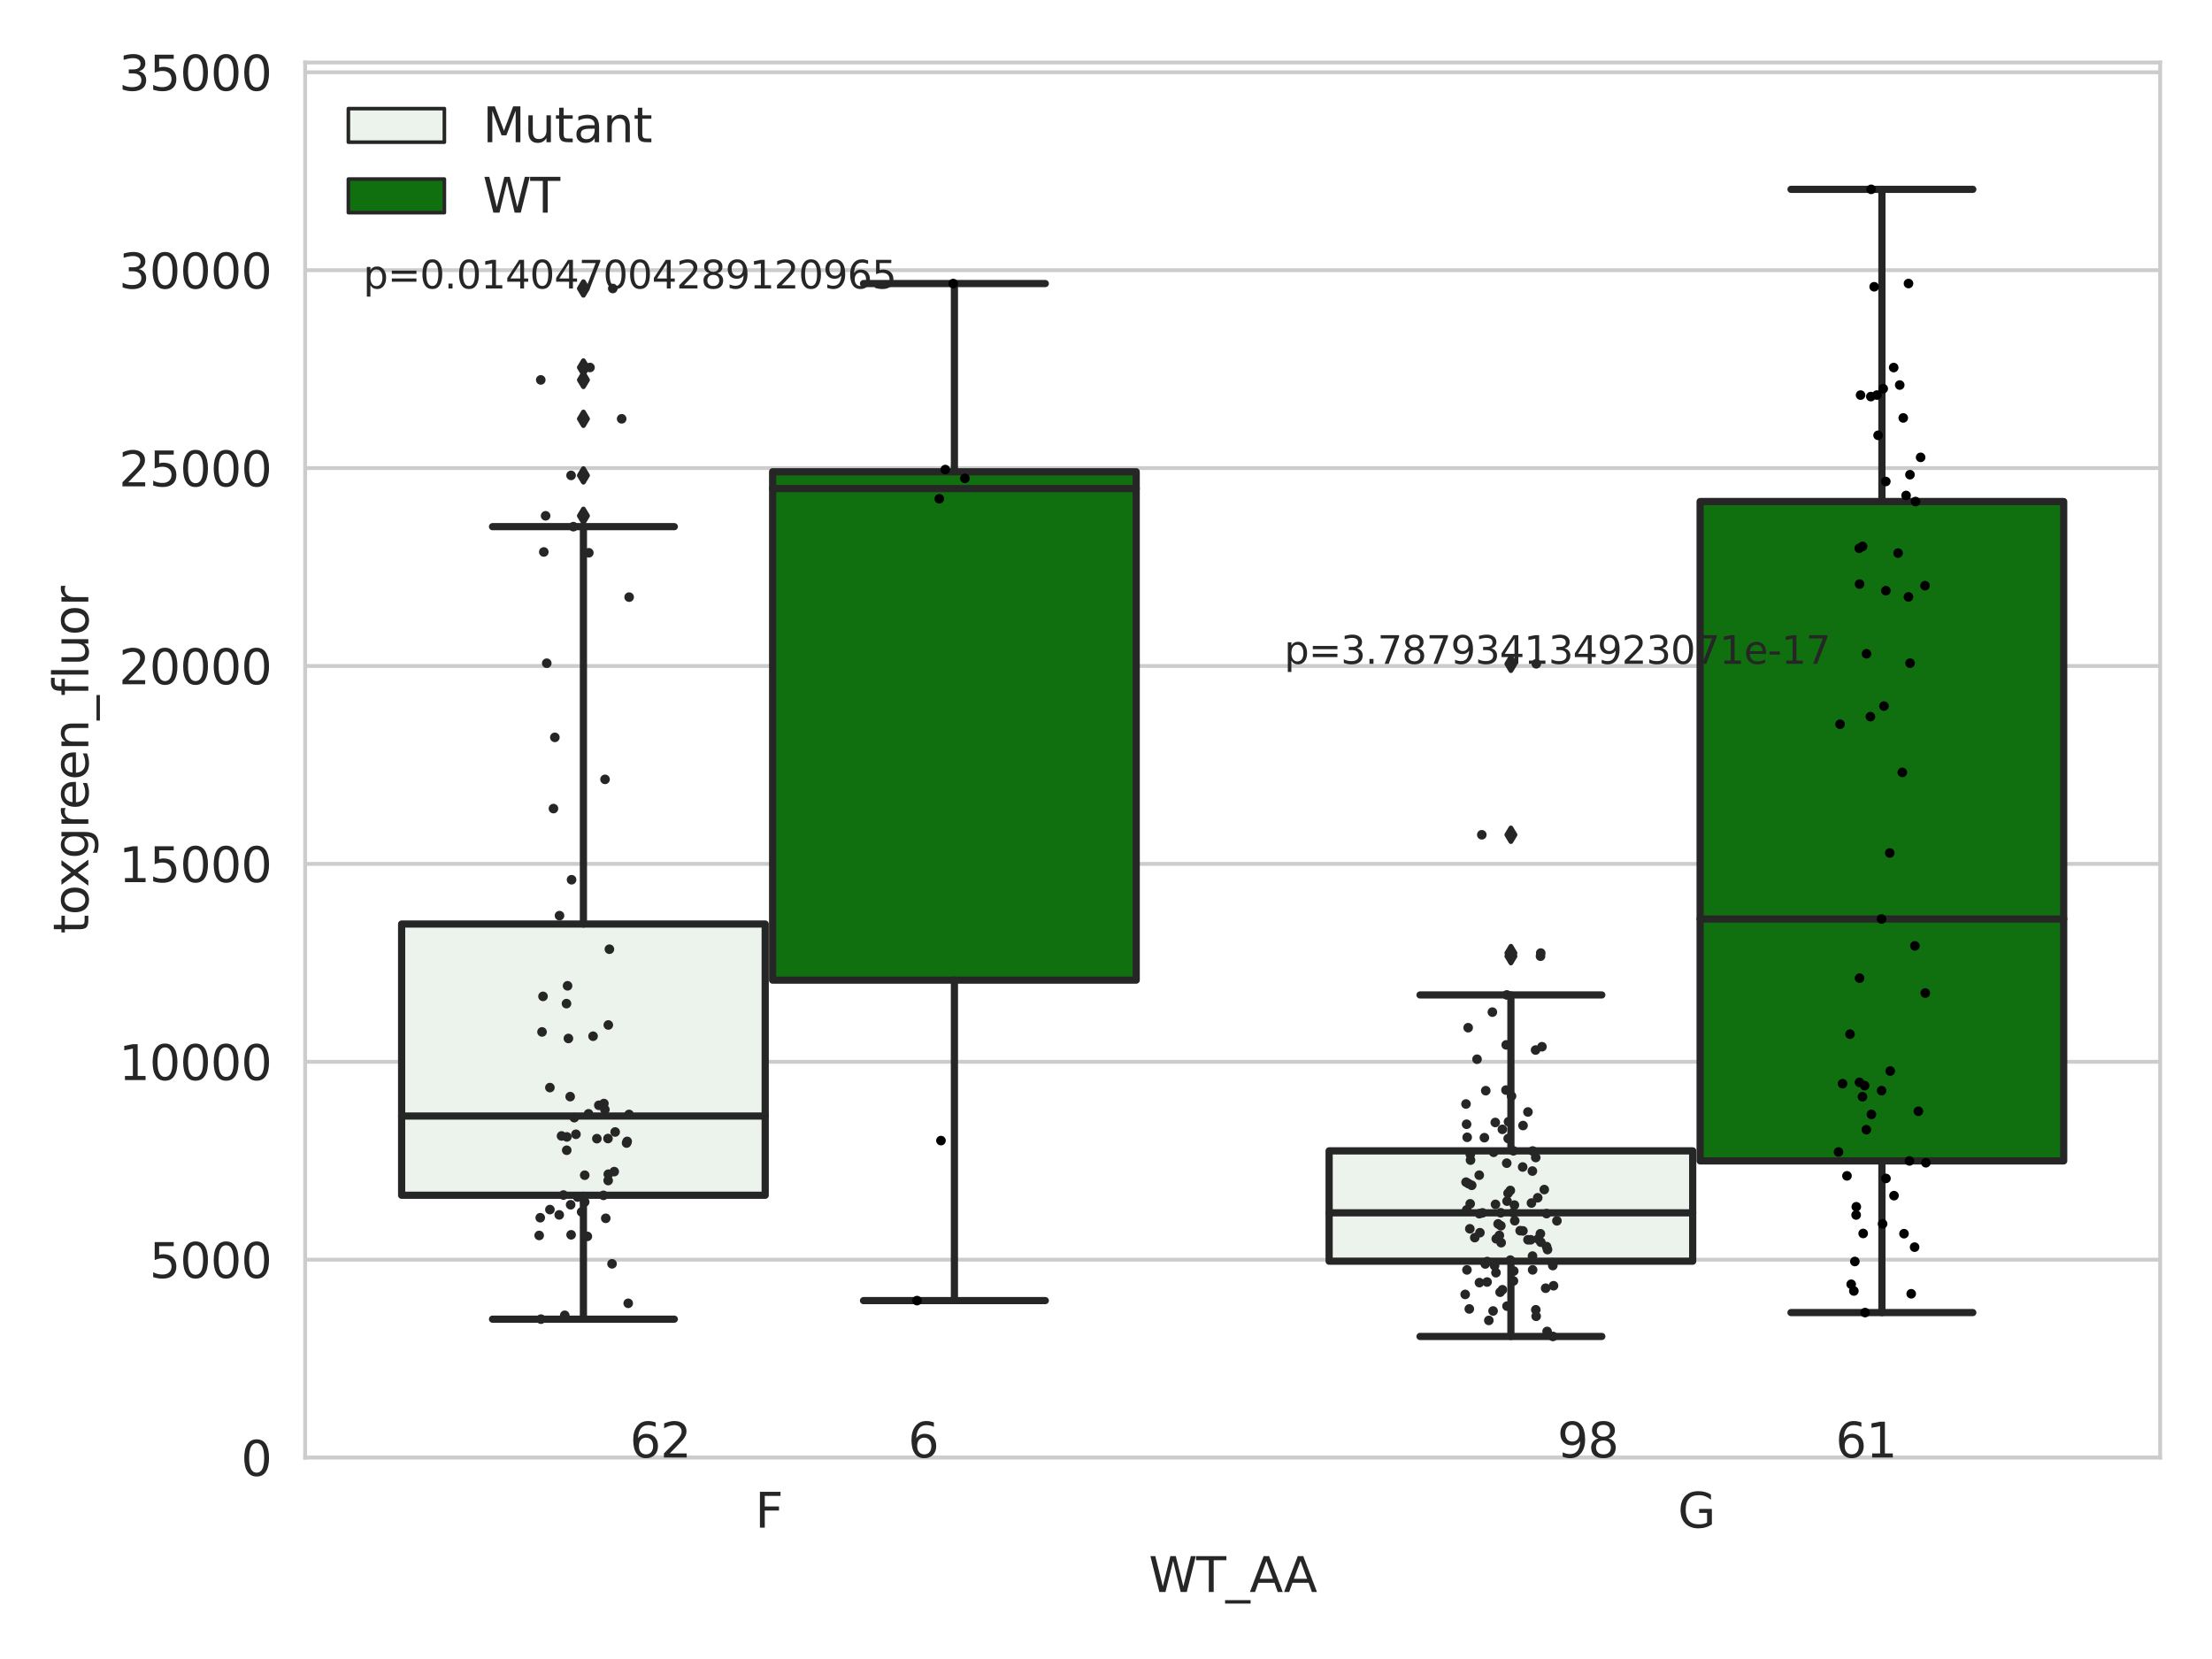 <?xml version="1.0" encoding="utf-8" standalone="no"?>
<!DOCTYPE svg PUBLIC "-//W3C//DTD SVG 1.1//EN"
  "http://www.w3.org/Graphics/SVG/1.1/DTD/svg11.dtd">
<svg xmlns:xlink="http://www.w3.org/1999/xlink" width="460.8pt" height="345.6pt" viewBox="0 0 460.8 345.6" xmlns="http://www.w3.org/2000/svg" version="1.1">
 <defs>
  <style type="text/css">*{stroke-linejoin: round; stroke-linecap: butt}</style>
 </defs>
 <g id="figure_1">
  <g id="patch_1">
   <path d="M 0 345.6 
L 460.8 345.6 
L 460.8 0 
L 0 0 
z
" style="fill: #ffffff"/>
  </g>
  <g id="axes_1">
   <g id="patch_2">
    <path d="M 63.571 303.64 
L 450 303.64 
L 450 13.024 
L 63.571 13.024 
z
" style="fill: #ffffff"/>
   </g>
   <g id="matplotlib.axis_1">
    <g id="xtick_1">
     <g id="text_1">
      <!-- F -->
      <g style="fill: #262626" transform="translate(157.303 318.238) scale(0.1 -0.1)">
       <defs>
        <path id="DejaVuSans-46" d="M 628 4666 
L 3309 4666 
L 3309 4134 
L 1259 4134 
L 1259 2759 
L 3109 2759 
L 3109 2228 
L 1259 2228 
L 1259 0 
L 628 0 
L 628 4666 
z
" transform="scale(0.016)"/>
       </defs>
       <use xlink:href="#DejaVuSans-46"/>
      </g>
     </g>
    </g>
    <g id="xtick_2">
     <g id="text_2">
      <!-- G -->
      <g style="fill: #262626" transform="translate(349.519 318.238) scale(0.1 -0.1)">
       <defs>
        <path id="DejaVuSans-47" d="M 3809 666 
L 3809 1919 
L 2778 1919 
L 2778 2438 
L 4434 2438 
L 4434 434 
Q 4069 175 3628 42 
Q 3188 -91 2688 -91 
Q 1594 -91 976 548 
Q 359 1188 359 2328 
Q 359 3472 976 4111 
Q 1594 4750 2688 4750 
Q 3144 4750 3555 4637 
Q 3966 4525 4313 4306 
L 4313 3634 
Q 3963 3931 3569 4081 
Q 3175 4231 2741 4231 
Q 1884 4231 1454 3753 
Q 1025 3275 1025 2328 
Q 1025 1384 1454 906 
Q 1884 428 2741 428 
Q 3075 428 3337 486 
Q 3600 544 3809 666 
z
" transform="scale(0.016)"/>
       </defs>
       <use xlink:href="#DejaVuSans-47"/>
      </g>
     </g>
    </g>
    <g id="text_3">
     <!-- WT_AA -->
     <g style="fill: #262626" transform="translate(239.31 331.638) scale(0.1 -0.1)">
      <defs>
       <path id="DejaVuSans-57" d="M 213 4666 
L 850 4666 
L 1831 722 
L 2809 4666 
L 3519 4666 
L 4500 722 
L 5478 4666 
L 6119 4666 
L 4947 0 
L 4153 0 
L 3169 4050 
L 2175 0 
L 1381 0 
L 213 4666 
z
" transform="scale(0.016)"/>
       <path id="DejaVuSans-54" d="M -19 4666 
L 3928 4666 
L 3928 4134 
L 2272 4134 
L 2272 0 
L 1638 0 
L 1638 4134 
L -19 4134 
L -19 4666 
z
" transform="scale(0.016)"/>
       <path id="DejaVuSans-5f" d="M 3263 -1063 
L 3263 -1509 
L -63 -1509 
L -63 -1063 
L 3263 -1063 
z
" transform="scale(0.016)"/>
       <path id="DejaVuSans-41" d="M 2188 4044 
L 1331 1722 
L 3047 1722 
L 2188 4044 
z
M 1831 4666 
L 2547 4666 
L 4325 0 
L 3669 0 
L 3244 1197 
L 1141 1197 
L 716 0 
L 50 0 
L 1831 4666 
z
" transform="scale(0.016)"/>
      </defs>
      <use xlink:href="#DejaVuSans-57"/>
      <use xlink:href="#DejaVuSans-54" x="98.877"/>
      <use xlink:href="#DejaVuSans-5f" x="159.961"/>
      <use xlink:href="#DejaVuSans-41" x="209.961"/>
      <use xlink:href="#DejaVuSans-41" x="281.119"/>
     </g>
    </g>
   </g>
   <g id="matplotlib.axis_2">
    <g id="ytick_1">
     <g id="line2d_1">
      <path d="M 63.571 303.64 
L 450 303.64 
" clip-path="url(#p7aee130e54)" style="fill: none; stroke: #cccccc; stroke-width: 0.8; stroke-linecap: round"/>
     </g>
     <g id="text_4">
      <!-- 0 -->
      <g style="fill: #262626" transform="translate(50.209 307.439) scale(0.1 -0.1)">
       <defs>
        <path id="DejaVuSans-30" d="M 2034 4250 
Q 1547 4250 1301 3770 
Q 1056 3291 1056 2328 
Q 1056 1369 1301 889 
Q 1547 409 2034 409 
Q 2525 409 2770 889 
Q 3016 1369 3016 2328 
Q 3016 3291 2770 3770 
Q 2525 4250 2034 4250 
z
M 2034 4750 
Q 2819 4750 3233 4129 
Q 3647 3509 3647 2328 
Q 3647 1150 3233 529 
Q 2819 -91 2034 -91 
Q 1250 -91 836 529 
Q 422 1150 422 2328 
Q 422 3509 836 4129 
Q 1250 4750 2034 4750 
z
" transform="scale(0.016)"/>
       </defs>
       <use xlink:href="#DejaVuSans-30"/>
      </g>
     </g>
    </g>
    <g id="ytick_2">
     <g id="line2d_2">
      <path d="M 63.571 262.415 
L 450 262.415 
" clip-path="url(#p7aee130e54)" style="fill: none; stroke: #cccccc; stroke-width: 0.8; stroke-linecap: round"/>
     </g>
     <g id="text_5">
      <!-- 5000 -->
      <g style="fill: #262626" transform="translate(31.121 266.214) scale(0.1 -0.1)">
       <defs>
        <path id="DejaVuSans-35" d="M 691 4666 
L 3169 4666 
L 3169 4134 
L 1269 4134 
L 1269 2991 
Q 1406 3038 1543 3061 
Q 1681 3084 1819 3084 
Q 2600 3084 3056 2656 
Q 3513 2228 3513 1497 
Q 3513 744 3044 326 
Q 2575 -91 1722 -91 
Q 1428 -91 1123 -41 
Q 819 9 494 109 
L 494 744 
Q 775 591 1075 516 
Q 1375 441 1709 441 
Q 2250 441 2565 725 
Q 2881 1009 2881 1497 
Q 2881 1984 2565 2268 
Q 2250 2553 1709 2553 
Q 1456 2553 1204 2497 
Q 953 2441 691 2322 
L 691 4666 
z
" transform="scale(0.016)"/>
       </defs>
       <use xlink:href="#DejaVuSans-35"/>
       <use xlink:href="#DejaVuSans-30" x="63.623"/>
       <use xlink:href="#DejaVuSans-30" x="127.246"/>
       <use xlink:href="#DejaVuSans-30" x="190.869"/>
      </g>
     </g>
    </g>
    <g id="ytick_3">
     <g id="line2d_3">
      <path d="M 63.571 221.189 
L 450 221.189 
" clip-path="url(#p7aee130e54)" style="fill: none; stroke: #cccccc; stroke-width: 0.8; stroke-linecap: round"/>
     </g>
     <g id="text_6">
      <!-- 10000 -->
      <g style="fill: #262626" transform="translate(24.759 224.989) scale(0.1 -0.1)">
       <defs>
        <path id="DejaVuSans-31" d="M 794 531 
L 1825 531 
L 1825 4091 
L 703 3866 
L 703 4441 
L 1819 4666 
L 2450 4666 
L 2450 531 
L 3481 531 
L 3481 0 
L 794 0 
L 794 531 
z
" transform="scale(0.016)"/>
       </defs>
       <use xlink:href="#DejaVuSans-31"/>
       <use xlink:href="#DejaVuSans-30" x="63.623"/>
       <use xlink:href="#DejaVuSans-30" x="127.246"/>
       <use xlink:href="#DejaVuSans-30" x="190.869"/>
       <use xlink:href="#DejaVuSans-30" x="254.492"/>
      </g>
     </g>
    </g>
    <g id="ytick_4">
     <g id="line2d_4">
      <path d="M 63.571 179.964 
L 450 179.964 
" clip-path="url(#p7aee130e54)" style="fill: none; stroke: #cccccc; stroke-width: 0.8; stroke-linecap: round"/>
     </g>
     <g id="text_7">
      <!-- 15000 -->
      <g style="fill: #262626" transform="translate(24.759 183.763) scale(0.1 -0.1)">
       <use xlink:href="#DejaVuSans-31"/>
       <use xlink:href="#DejaVuSans-35" x="63.623"/>
       <use xlink:href="#DejaVuSans-30" x="127.246"/>
       <use xlink:href="#DejaVuSans-30" x="190.869"/>
       <use xlink:href="#DejaVuSans-30" x="254.492"/>
      </g>
     </g>
    </g>
    <g id="ytick_5">
     <g id="line2d_5">
      <path d="M 63.571 138.739 
L 450 138.739 
" clip-path="url(#p7aee130e54)" style="fill: none; stroke: #cccccc; stroke-width: 0.8; stroke-linecap: round"/>
     </g>
     <g id="text_8">
      <!-- 20000 -->
      <g style="fill: #262626" transform="translate(24.759 142.538) scale(0.1 -0.1)">
       <defs>
        <path id="DejaVuSans-32" d="M 1228 531 
L 3431 531 
L 3431 0 
L 469 0 
L 469 531 
Q 828 903 1448 1529 
Q 2069 2156 2228 2338 
Q 2531 2678 2651 2914 
Q 2772 3150 2772 3378 
Q 2772 3750 2511 3984 
Q 2250 4219 1831 4219 
Q 1534 4219 1204 4116 
Q 875 4013 500 3803 
L 500 4441 
Q 881 4594 1212 4672 
Q 1544 4750 1819 4750 
Q 2544 4750 2975 4387 
Q 3406 4025 3406 3419 
Q 3406 3131 3298 2873 
Q 3191 2616 2906 2266 
Q 2828 2175 2409 1742 
Q 1991 1309 1228 531 
z
" transform="scale(0.016)"/>
       </defs>
       <use xlink:href="#DejaVuSans-32"/>
       <use xlink:href="#DejaVuSans-30" x="63.623"/>
       <use xlink:href="#DejaVuSans-30" x="127.246"/>
       <use xlink:href="#DejaVuSans-30" x="190.869"/>
       <use xlink:href="#DejaVuSans-30" x="254.492"/>
      </g>
     </g>
    </g>
    <g id="ytick_6">
     <g id="line2d_6">
      <path d="M 63.571 97.513 
L 450 97.513 
" clip-path="url(#p7aee130e54)" style="fill: none; stroke: #cccccc; stroke-width: 0.8; stroke-linecap: round"/>
     </g>
     <g id="text_9">
      <!-- 25000 -->
      <g style="fill: #262626" transform="translate(24.759 101.313) scale(0.1 -0.1)">
       <use xlink:href="#DejaVuSans-32"/>
       <use xlink:href="#DejaVuSans-35" x="63.623"/>
       <use xlink:href="#DejaVuSans-30" x="127.246"/>
       <use xlink:href="#DejaVuSans-30" x="190.869"/>
       <use xlink:href="#DejaVuSans-30" x="254.492"/>
      </g>
     </g>
    </g>
    <g id="ytick_7">
     <g id="line2d_7">
      <path d="M 63.571 56.288 
L 450 56.288 
" clip-path="url(#p7aee130e54)" style="fill: none; stroke: #cccccc; stroke-width: 0.8; stroke-linecap: round"/>
     </g>
     <g id="text_10">
      <!-- 30000 -->
      <g style="fill: #262626" transform="translate(24.759 60.087) scale(0.1 -0.1)">
       <defs>
        <path id="DejaVuSans-33" d="M 2597 2516 
Q 3050 2419 3304 2112 
Q 3559 1806 3559 1356 
Q 3559 666 3084 287 
Q 2609 -91 1734 -91 
Q 1441 -91 1130 -33 
Q 819 25 488 141 
L 488 750 
Q 750 597 1062 519 
Q 1375 441 1716 441 
Q 2309 441 2620 675 
Q 2931 909 2931 1356 
Q 2931 1769 2642 2001 
Q 2353 2234 1838 2234 
L 1294 2234 
L 1294 2753 
L 1863 2753 
Q 2328 2753 2575 2939 
Q 2822 3125 2822 3475 
Q 2822 3834 2567 4026 
Q 2313 4219 1838 4219 
Q 1578 4219 1281 4162 
Q 984 4106 628 3988 
L 628 4550 
Q 988 4650 1302 4700 
Q 1616 4750 1894 4750 
Q 2613 4750 3031 4423 
Q 3450 4097 3450 3541 
Q 3450 3153 3228 2886 
Q 3006 2619 2597 2516 
z
" transform="scale(0.016)"/>
       </defs>
       <use xlink:href="#DejaVuSans-33"/>
       <use xlink:href="#DejaVuSans-30" x="63.623"/>
       <use xlink:href="#DejaVuSans-30" x="127.246"/>
       <use xlink:href="#DejaVuSans-30" x="190.869"/>
       <use xlink:href="#DejaVuSans-30" x="254.492"/>
      </g>
     </g>
    </g>
    <g id="ytick_8">
     <g id="line2d_8">
      <path d="M 63.571 15.063 
L 450 15.063 
" clip-path="url(#p7aee130e54)" style="fill: none; stroke: #cccccc; stroke-width: 0.8; stroke-linecap: round"/>
     </g>
     <g id="text_11">
      <!-- 35000 -->
      <g style="fill: #262626" transform="translate(24.759 18.862) scale(0.1 -0.1)">
       <use xlink:href="#DejaVuSans-33"/>
       <use xlink:href="#DejaVuSans-35" x="63.623"/>
       <use xlink:href="#DejaVuSans-30" x="127.246"/>
       <use xlink:href="#DejaVuSans-30" x="190.869"/>
       <use xlink:href="#DejaVuSans-30" x="254.492"/>
      </g>
     </g>
    </g>
    <g id="text_12">
     <!-- toxgreen_fluor -->
     <g style="fill: #262626" transform="translate(18.401 194.527) rotate(-90) scale(0.1 -0.1)">
      <defs>
       <path id="DejaVuSans-74" d="M 1172 4494 
L 1172 3500 
L 2356 3500 
L 2356 3053 
L 1172 3053 
L 1172 1153 
Q 1172 725 1289 603 
Q 1406 481 1766 481 
L 2356 481 
L 2356 0 
L 1766 0 
Q 1100 0 847 248 
Q 594 497 594 1153 
L 594 3053 
L 172 3053 
L 172 3500 
L 594 3500 
L 594 4494 
L 1172 4494 
z
" transform="scale(0.016)"/>
       <path id="DejaVuSans-6f" d="M 1959 3097 
Q 1497 3097 1228 2736 
Q 959 2375 959 1747 
Q 959 1119 1226 758 
Q 1494 397 1959 397 
Q 2419 397 2687 759 
Q 2956 1122 2956 1747 
Q 2956 2369 2687 2733 
Q 2419 3097 1959 3097 
z
M 1959 3584 
Q 2709 3584 3137 3096 
Q 3566 2609 3566 1747 
Q 3566 888 3137 398 
Q 2709 -91 1959 -91 
Q 1206 -91 779 398 
Q 353 888 353 1747 
Q 353 2609 779 3096 
Q 1206 3584 1959 3584 
z
" transform="scale(0.016)"/>
       <path id="DejaVuSans-78" d="M 3513 3500 
L 2247 1797 
L 3578 0 
L 2900 0 
L 1881 1375 
L 863 0 
L 184 0 
L 1544 1831 
L 300 3500 
L 978 3500 
L 1906 2253 
L 2834 3500 
L 3513 3500 
z
" transform="scale(0.016)"/>
       <path id="DejaVuSans-67" d="M 2906 1791 
Q 2906 2416 2648 2759 
Q 2391 3103 1925 3103 
Q 1463 3103 1205 2759 
Q 947 2416 947 1791 
Q 947 1169 1205 825 
Q 1463 481 1925 481 
Q 2391 481 2648 825 
Q 2906 1169 2906 1791 
z
M 3481 434 
Q 3481 -459 3084 -895 
Q 2688 -1331 1869 -1331 
Q 1566 -1331 1297 -1286 
Q 1028 -1241 775 -1147 
L 775 -588 
Q 1028 -725 1275 -790 
Q 1522 -856 1778 -856 
Q 2344 -856 2625 -561 
Q 2906 -266 2906 331 
L 2906 616 
Q 2728 306 2450 153 
Q 2172 0 1784 0 
Q 1141 0 747 490 
Q 353 981 353 1791 
Q 353 2603 747 3093 
Q 1141 3584 1784 3584 
Q 2172 3584 2450 3431 
Q 2728 3278 2906 2969 
L 2906 3500 
L 3481 3500 
L 3481 434 
z
" transform="scale(0.016)"/>
       <path id="DejaVuSans-72" d="M 2631 2963 
Q 2534 3019 2420 3045 
Q 2306 3072 2169 3072 
Q 1681 3072 1420 2755 
Q 1159 2438 1159 1844 
L 1159 0 
L 581 0 
L 581 3500 
L 1159 3500 
L 1159 2956 
Q 1341 3275 1631 3429 
Q 1922 3584 2338 3584 
Q 2397 3584 2469 3576 
Q 2541 3569 2628 3553 
L 2631 2963 
z
" transform="scale(0.016)"/>
       <path id="DejaVuSans-65" d="M 3597 1894 
L 3597 1613 
L 953 1613 
Q 991 1019 1311 708 
Q 1631 397 2203 397 
Q 2534 397 2845 478 
Q 3156 559 3463 722 
L 3463 178 
Q 3153 47 2828 -22 
Q 2503 -91 2169 -91 
Q 1331 -91 842 396 
Q 353 884 353 1716 
Q 353 2575 817 3079 
Q 1281 3584 2069 3584 
Q 2775 3584 3186 3129 
Q 3597 2675 3597 1894 
z
M 3022 2063 
Q 3016 2534 2758 2815 
Q 2500 3097 2075 3097 
Q 1594 3097 1305 2825 
Q 1016 2553 972 2059 
L 3022 2063 
z
" transform="scale(0.016)"/>
       <path id="DejaVuSans-6e" d="M 3513 2113 
L 3513 0 
L 2938 0 
L 2938 2094 
Q 2938 2591 2744 2837 
Q 2550 3084 2163 3084 
Q 1697 3084 1428 2787 
Q 1159 2491 1159 1978 
L 1159 0 
L 581 0 
L 581 3500 
L 1159 3500 
L 1159 2956 
Q 1366 3272 1645 3428 
Q 1925 3584 2291 3584 
Q 2894 3584 3203 3211 
Q 3513 2838 3513 2113 
z
" transform="scale(0.016)"/>
       <path id="DejaVuSans-66" d="M 2375 4863 
L 2375 4384 
L 1825 4384 
Q 1516 4384 1395 4259 
Q 1275 4134 1275 3809 
L 1275 3500 
L 2222 3500 
L 2222 3053 
L 1275 3053 
L 1275 0 
L 697 0 
L 697 3053 
L 147 3053 
L 147 3500 
L 697 3500 
L 697 3744 
Q 697 4328 969 4595 
Q 1241 4863 1831 4863 
L 2375 4863 
z
" transform="scale(0.016)"/>
       <path id="DejaVuSans-6c" d="M 603 4863 
L 1178 4863 
L 1178 0 
L 603 0 
L 603 4863 
z
" transform="scale(0.016)"/>
       <path id="DejaVuSans-75" d="M 544 1381 
L 544 3500 
L 1119 3500 
L 1119 1403 
Q 1119 906 1312 657 
Q 1506 409 1894 409 
Q 2359 409 2629 706 
Q 2900 1003 2900 1516 
L 2900 3500 
L 3475 3500 
L 3475 0 
L 2900 0 
L 2900 538 
Q 2691 219 2414 64 
Q 2138 -91 1772 -91 
Q 1169 -91 856 284 
Q 544 659 544 1381 
z
M 1991 3584 
L 1991 3584 
z
" transform="scale(0.016)"/>
      </defs>
      <use xlink:href="#DejaVuSans-74"/>
      <use xlink:href="#DejaVuSans-6f" x="39.209"/>
      <use xlink:href="#DejaVuSans-78" x="97.266"/>
      <use xlink:href="#DejaVuSans-67" x="156.445"/>
      <use xlink:href="#DejaVuSans-72" x="219.922"/>
      <use xlink:href="#DejaVuSans-65" x="258.785"/>
      <use xlink:href="#DejaVuSans-65" x="320.309"/>
      <use xlink:href="#DejaVuSans-6e" x="381.832"/>
      <use xlink:href="#DejaVuSans-5f" x="445.211"/>
      <use xlink:href="#DejaVuSans-66" x="495.211"/>
      <use xlink:href="#DejaVuSans-6c" x="530.416"/>
      <use xlink:href="#DejaVuSans-75" x="558.199"/>
      <use xlink:href="#DejaVuSans-6f" x="621.578"/>
      <use xlink:href="#DejaVuSans-72" x="682.76"/>
     </g>
    </g>
   </g>
   <g id="patch_3">
    <path d="M 83.666 248.996 
L 159.406 248.996 
L 159.406 192.491 
L 83.666 192.491 
L 83.666 248.996 
z
" clip-path="url(#p7aee130e54)" style="fill: #ecf2ec; stroke: #262626; stroke-width: 1.5; stroke-linejoin: miter"/>
   </g>
   <g id="patch_4">
    <path d="M 160.951 204.18 
L 236.691 204.18 
L 236.691 98.277 
L 160.951 98.277 
L 160.951 204.18 
z
" clip-path="url(#p7aee130e54)" style="fill: #107010; stroke: #262626; stroke-width: 1.5; stroke-linejoin: miter"/>
   </g>
   <g id="patch_5">
    <path d="M 276.88 262.731 
L 352.62 262.731 
L 352.62 239.745 
L 276.88 239.745 
L 276.88 262.731 
z
" clip-path="url(#p7aee130e54)" style="fill: #ecf2ec; stroke: #262626; stroke-width: 1.5; stroke-linejoin: miter"/>
   </g>
   <g id="patch_6">
    <path d="M 354.166 241.838 
L 429.906 241.838 
L 429.906 104.479 
L 354.166 104.479 
L 354.166 241.838 
z
" clip-path="url(#p7aee130e54)" style="fill: #107010; stroke: #262626; stroke-width: 1.5; stroke-linejoin: miter"/>
   </g>
   <g id="patch_7">
    <path d="M 160.178 303.64 
L 160.178 303.64 
L 160.178 303.64 
L 160.178 303.64 
z
" clip-path="url(#p7aee130e54)" style="fill: #ecf2ec; stroke: #262626; stroke-width: 0.75; stroke-linejoin: miter"/>
   </g>
   <g id="patch_8">
    <path d="M 160.178 303.64 
L 160.178 303.64 
L 160.178 303.64 
L 160.178 303.64 
z
" clip-path="url(#p7aee130e54)" style="fill: #107010; stroke: #262626; stroke-width: 0.75; stroke-linejoin: miter"/>
   </g>
   <g id="PathCollection_1"/>
   <g id="PathCollection_2"/>
   <g id="line2d_9">
    <path d="M 121.536 248.996 
L 121.536 274.804 
" clip-path="url(#p7aee130e54)" style="fill: none; stroke: #262626; stroke-width: 1.5; stroke-linecap: round"/>
   </g>
   <g id="line2d_10">
    <path d="M 121.536 192.491 
L 121.536 109.712 
" clip-path="url(#p7aee130e54)" style="fill: none; stroke: #262626; stroke-width: 1.5; stroke-linecap: round"/>
   </g>
   <g id="line2d_11">
    <path d="M 102.601 274.804 
L 140.471 274.804 
" clip-path="url(#p7aee130e54)" style="fill: none; stroke: #262626; stroke-width: 1.5; stroke-linecap: round"/>
   </g>
   <g id="line2d_12">
    <path d="M 102.601 109.712 
L 140.471 109.712 
" clip-path="url(#p7aee130e54)" style="fill: none; stroke: #262626; stroke-width: 1.5; stroke-linecap: round"/>
   </g>
   <g id="line2d_13">
    <defs>
     <path id="ma9cfdb0e5d" d="M -0 1.414 
L 0.849 0 
L 0 -1.414 
L -0.849 -0 
z
" style="stroke: #262626; stroke-linejoin: miter"/>
    </defs>
    <g clip-path="url(#p7aee130e54)">
     <use xlink:href="#ma9cfdb0e5d" x="121.536" y="79.144" style="fill: #262626; stroke: #262626; stroke-linejoin: miter"/>
     <use xlink:href="#ma9cfdb0e5d" x="121.536" y="107.451" style="fill: #262626; stroke: #262626; stroke-linejoin: miter"/>
     <use xlink:href="#ma9cfdb0e5d" x="121.536" y="87.246" style="fill: #262626; stroke: #262626; stroke-linejoin: miter"/>
     <use xlink:href="#ma9cfdb0e5d" x="121.536" y="60.098" style="fill: #262626; stroke: #262626; stroke-linejoin: miter"/>
     <use xlink:href="#ma9cfdb0e5d" x="121.536" y="99.035" style="fill: #262626; stroke: #262626; stroke-linejoin: miter"/>
     <use xlink:href="#ma9cfdb0e5d" x="121.536" y="76.553" style="fill: #262626; stroke: #262626; stroke-linejoin: miter"/>
    </g>
   </g>
   <g id="line2d_14">
    <path d="M 198.821 204.18 
L 198.821 270.941 
" clip-path="url(#p7aee130e54)" style="fill: none; stroke: #262626; stroke-width: 1.5; stroke-linecap: round"/>
   </g>
   <g id="line2d_15">
    <path d="M 198.821 98.277 
L 198.821 59.07 
" clip-path="url(#p7aee130e54)" style="fill: none; stroke: #262626; stroke-width: 1.5; stroke-linecap: round"/>
   </g>
   <g id="line2d_16">
    <path d="M 179.886 270.941 
L 217.756 270.941 
" clip-path="url(#p7aee130e54)" style="fill: none; stroke: #262626; stroke-width: 1.5; stroke-linecap: round"/>
   </g>
   <g id="line2d_17">
    <path d="M 179.886 59.07 
L 217.756 59.07 
" clip-path="url(#p7aee130e54)" style="fill: none; stroke: #262626; stroke-width: 1.5; stroke-linecap: round"/>
   </g>
   <g id="line2d_18"/>
   <g id="line2d_19">
    <path d="M 314.75 262.731 
L 314.75 278.405 
" clip-path="url(#p7aee130e54)" style="fill: none; stroke: #262626; stroke-width: 1.5; stroke-linecap: round"/>
   </g>
   <g id="line2d_20">
    <path d="M 314.75 239.745 
L 314.75 207.264 
" clip-path="url(#p7aee130e54)" style="fill: none; stroke: #262626; stroke-width: 1.5; stroke-linecap: round"/>
   </g>
   <g id="line2d_21">
    <path d="M 295.815 278.405 
L 333.685 278.405 
" clip-path="url(#p7aee130e54)" style="fill: none; stroke: #262626; stroke-width: 1.5; stroke-linecap: round"/>
   </g>
   <g id="line2d_22">
    <path d="M 295.815 207.264 
L 333.685 207.264 
" clip-path="url(#p7aee130e54)" style="fill: none; stroke: #262626; stroke-width: 1.5; stroke-linecap: round"/>
   </g>
   <g id="line2d_23">
    <g clip-path="url(#p7aee130e54)">
     <use xlink:href="#ma9cfdb0e5d" x="314.75" y="173.898" style="fill: #262626; stroke: #262626; stroke-linejoin: miter"/>
     <use xlink:href="#ma9cfdb0e5d" x="314.75" y="138.284" style="fill: #262626; stroke: #262626; stroke-linejoin: miter"/>
     <use xlink:href="#ma9cfdb0e5d" x="314.75" y="199.192" style="fill: #262626; stroke: #262626; stroke-linejoin: miter"/>
     <use xlink:href="#ma9cfdb0e5d" x="314.75" y="198.541" style="fill: #262626; stroke: #262626; stroke-linejoin: miter"/>
    </g>
   </g>
   <g id="line2d_24">
    <path d="M 392.036 241.838 
L 392.036 273.433 
" clip-path="url(#p7aee130e54)" style="fill: none; stroke: #262626; stroke-width: 1.5; stroke-linecap: round"/>
   </g>
   <g id="line2d_25">
    <path d="M 392.036 104.479 
L 392.036 39.444 
" clip-path="url(#p7aee130e54)" style="fill: none; stroke: #262626; stroke-width: 1.5; stroke-linecap: round"/>
   </g>
   <g id="line2d_26">
    <path d="M 373.101 273.433 
L 410.971 273.433 
" clip-path="url(#p7aee130e54)" style="fill: none; stroke: #262626; stroke-width: 1.5; stroke-linecap: round"/>
   </g>
   <g id="line2d_27">
    <path d="M 373.101 39.444 
L 410.971 39.444 
" clip-path="url(#p7aee130e54)" style="fill: none; stroke: #262626; stroke-width: 1.5; stroke-linecap: round"/>
   </g>
   <g id="line2d_28"/>
   <g id="line2d_29">
    <path d="M 83.666 232.493 
L 159.406 232.493 
" clip-path="url(#p7aee130e54)" style="fill: none; stroke: #262626; stroke-width: 1.5; stroke-linecap: round"/>
   </g>
   <g id="line2d_30">
    <path d="M 160.951 101.778 
L 236.691 101.778 
" clip-path="url(#p7aee130e54)" style="fill: none; stroke: #262626; stroke-width: 1.5; stroke-linecap: round"/>
   </g>
   <g id="line2d_31">
    <path d="M 276.88 252.654 
L 352.62 252.654 
" clip-path="url(#p7aee130e54)" style="fill: none; stroke: #262626; stroke-width: 1.5; stroke-linecap: round"/>
   </g>
   <g id="line2d_32">
    <path d="M 354.166 191.446 
L 429.906 191.446 
" clip-path="url(#p7aee130e54)" style="fill: none; stroke: #262626; stroke-width: 1.5; stroke-linecap: round"/>
   </g>
   <g id="patch_9">
    <path d="M 63.571 303.64 
L 63.571 13.024 
" style="fill: none; stroke: #cccccc; stroke-width: 0.8; stroke-linejoin: miter; stroke-linecap: square"/>
   </g>
   <g id="patch_10">
    <path d="M 450 303.64 
L 450 13.024 
" style="fill: none; stroke: #cccccc; stroke-width: 0.8; stroke-linejoin: miter; stroke-linecap: square"/>
   </g>
   <g id="patch_11">
    <path d="M 63.571 303.64 
L 450 303.64 
" style="fill: none; stroke: #cccccc; stroke-width: 0.8; stroke-linejoin: miter; stroke-linecap: square"/>
   </g>
   <g id="patch_12">
    <path d="M 63.571 13.024 
L 450 13.024 
" style="fill: none; stroke: #cccccc; stroke-width: 0.8; stroke-linejoin: miter; stroke-linecap: square"/>
   </g>
   <g id="PathCollection_3">
    <defs>
     <path id="C0_0_b6d46c5e24" d="M 0 1 
C 0.265 1 0.52 0.895 0.707 0.707 
C 0.895 0.52 1 0.265 1 -0 
C 1 -0.265 0.895 -0.52 0.707 -0.707 
C 0.52 -0.895 0.265 -1 0 -1 
C -0.265 -1 -0.52 -0.895 -0.707 -0.707 
C -0.895 -0.52 -1 -0.265 -1 0 
C -1 0.265 -0.895 0.52 -0.707 0.707 
C -0.52 0.895 -0.265 1 0 1 
z
"/>
    </defs>
    <g clip-path="url(#p7aee130e54)">
     <use xlink:href="#C0_0_b6d46c5e24" x="118.778" y="228.448" style="fill: #262626"/>
    </g>
    <g clip-path="url(#p7aee130e54)">
     <use xlink:href="#C0_0_b6d46c5e24" x="117.649" y="273.999" style="fill: #262626"/>
    </g>
    <g clip-path="url(#p7aee130e54)">
     <use xlink:href="#C0_0_b6d46c5e24" x="118.874" y="250.972" style="fill: #262626"/>
    </g>
    <g clip-path="url(#p7aee130e54)">
     <use xlink:href="#C0_0_b6d46c5e24" x="126.692" y="245.928" style="fill: #262626"/>
    </g>
    <g clip-path="url(#p7aee130e54)">
     <use xlink:href="#C0_0_b6d46c5e24" x="121.167" y="252.468" style="fill: #262626"/>
    </g>
    <g clip-path="url(#p7aee130e54)">
     <use xlink:href="#C0_0_b6d46c5e24" x="121.807" y="244.816" style="fill: #262626"/>
    </g>
    <g clip-path="url(#p7aee130e54)">
     <use xlink:href="#C0_0_b6d46c5e24" x="123.548" y="215.863" style="fill: #262626"/>
    </g>
    <g clip-path="url(#p7aee130e54)">
     <use xlink:href="#C0_0_b6d46c5e24" x="126.721" y="244.608" style="fill: #262626"/>
    </g>
    <g clip-path="url(#p7aee130e54)">
     <use xlink:href="#C0_0_b6d46c5e24" x="126.949" y="197.738" style="fill: #262626"/>
    </g>
    <g clip-path="url(#p7aee130e54)">
     <use xlink:href="#C0_0_b6d46c5e24" x="112.649" y="79.144" style="fill: #262626"/>
    </g>
    <g clip-path="url(#p7aee130e54)">
     <use xlink:href="#C0_0_b6d46c5e24" x="113.285" y="114.984" style="fill: #262626"/>
    </g>
    <g clip-path="url(#p7aee130e54)">
     <use xlink:href="#C0_0_b6d46c5e24" x="126.654" y="237.177" style="fill: #262626"/>
    </g>
    <g clip-path="url(#p7aee130e54)">
     <use xlink:href="#C0_0_b6d46c5e24" x="114.553" y="226.564" style="fill: #262626"/>
    </g>
    <g clip-path="url(#p7aee130e54)">
     <use xlink:href="#C0_0_b6d46c5e24" x="127.499" y="263.277" style="fill: #262626"/>
    </g>
    <g clip-path="url(#p7aee130e54)">
     <use xlink:href="#C0_0_b6d46c5e24" x="119.979" y="236.291" style="fill: #262626"/>
    </g>
    <g clip-path="url(#p7aee130e54)">
     <use xlink:href="#C0_0_b6d46c5e24" x="113.12" y="207.564" style="fill: #262626"/>
    </g>
    <g clip-path="url(#p7aee130e54)">
     <use xlink:href="#C0_0_b6d46c5e24" x="130.871" y="271.503" style="fill: #262626"/>
    </g>
    <g clip-path="url(#p7aee130e54)">
     <use xlink:href="#C0_0_b6d46c5e24" x="116.556" y="190.742" style="fill: #262626"/>
    </g>
    <g clip-path="url(#p7aee130e54)">
     <use xlink:href="#C0_0_b6d46c5e24" x="112.914" y="214.969" style="fill: #262626"/>
    </g>
    <g clip-path="url(#p7aee130e54)">
     <use xlink:href="#C0_0_b6d46c5e24" x="116.495" y="253.081" style="fill: #262626"/>
    </g>
    <g clip-path="url(#p7aee130e54)">
     <use xlink:href="#C0_0_b6d46c5e24" x="126.009" y="231.143" style="fill: #262626"/>
    </g>
    <g clip-path="url(#p7aee130e54)">
     <use xlink:href="#C0_0_b6d46c5e24" x="118.06" y="239.617" style="fill: #262626"/>
    </g>
    <g clip-path="url(#p7aee130e54)">
     <use xlink:href="#C0_0_b6d46c5e24" x="113.661" y="107.451" style="fill: #262626"/>
    </g>
    <g clip-path="url(#p7aee130e54)">
     <use xlink:href="#C0_0_b6d46c5e24" x="122.358" y="257.564" style="fill: #262626"/>
    </g>
    <g clip-path="url(#p7aee130e54)">
     <use xlink:href="#C0_0_b6d46c5e24" x="122.607" y="232.028" style="fill: #262626"/>
    </g>
    <g clip-path="url(#p7aee130e54)">
     <use xlink:href="#C0_0_b6d46c5e24" x="125.803" y="229.885" style="fill: #262626"/>
    </g>
    <g clip-path="url(#p7aee130e54)">
     <use xlink:href="#C0_0_b6d46c5e24" x="118.411" y="216.332" style="fill: #262626"/>
    </g>
    <g clip-path="url(#p7aee130e54)">
     <use xlink:href="#C0_0_b6d46c5e24" x="114.556" y="251.979" style="fill: #262626"/>
    </g>
    <g clip-path="url(#p7aee130e54)">
     <use xlink:href="#C0_0_b6d46c5e24" x="126.039" y="162.355" style="fill: #262626"/>
    </g>
    <g clip-path="url(#p7aee130e54)">
     <use xlink:href="#C0_0_b6d46c5e24" x="116.977" y="236.637" style="fill: #262626"/>
    </g>
    <g clip-path="url(#p7aee130e54)">
     <use xlink:href="#C0_0_b6d46c5e24" x="124.338" y="237.204" style="fill: #262626"/>
    </g>
    <g clip-path="url(#p7aee130e54)">
     <use xlink:href="#C0_0_b6d46c5e24" x="128.148" y="235.814" style="fill: #262626"/>
    </g>
    <g clip-path="url(#p7aee130e54)">
     <use xlink:href="#C0_0_b6d46c5e24" x="119.065" y="183.266" style="fill: #262626"/>
    </g>
    <g clip-path="url(#p7aee130e54)">
     <use xlink:href="#C0_0_b6d46c5e24" x="117.381" y="248.948" style="fill: #262626"/>
    </g>
    <g clip-path="url(#p7aee130e54)">
     <use xlink:href="#C0_0_b6d46c5e24" x="115.295" y="168.442" style="fill: #262626"/>
    </g>
    <g clip-path="url(#p7aee130e54)">
     <use xlink:href="#C0_0_b6d46c5e24" x="118.09" y="236.838" style="fill: #262626"/>
    </g>
    <g clip-path="url(#p7aee130e54)">
     <use xlink:href="#C0_0_b6d46c5e24" x="126.724" y="213.52" style="fill: #262626"/>
    </g>
    <g clip-path="url(#p7aee130e54)">
     <use xlink:href="#C0_0_b6d46c5e24" x="119.63" y="232.829" style="fill: #262626"/>
    </g>
    <g clip-path="url(#p7aee130e54)">
     <use xlink:href="#C0_0_b6d46c5e24" x="129.505" y="87.246" style="fill: #262626"/>
    </g>
    <g clip-path="url(#p7aee130e54)">
     <use xlink:href="#C0_0_b6d46c5e24" x="131.061" y="124.393" style="fill: #262626"/>
    </g>
    <g clip-path="url(#p7aee130e54)">
     <use xlink:href="#C0_0_b6d46c5e24" x="115.585" y="153.607" style="fill: #262626"/>
    </g>
    <g clip-path="url(#p7aee130e54)">
     <use xlink:href="#C0_0_b6d46c5e24" x="113.898" y="138.16" style="fill: #262626"/>
    </g>
    <g clip-path="url(#p7aee130e54)">
     <use xlink:href="#C0_0_b6d46c5e24" x="131.043" y="232.156" style="fill: #262626"/>
    </g>
    <g clip-path="url(#p7aee130e54)">
     <use xlink:href="#C0_0_b6d46c5e24" x="126.19" y="253.796" style="fill: #262626"/>
    </g>
    <g clip-path="url(#p7aee130e54)">
     <use xlink:href="#C0_0_b6d46c5e24" x="112.542" y="253.672" style="fill: #262626"/>
    </g>
    <g clip-path="url(#p7aee130e54)">
     <use xlink:href="#C0_0_b6d46c5e24" x="127.657" y="60.098" style="fill: #262626"/>
    </g>
    <g clip-path="url(#p7aee130e54)">
     <use xlink:href="#C0_0_b6d46c5e24" x="125.717" y="249.012" style="fill: #262626"/>
    </g>
    <g clip-path="url(#p7aee130e54)">
     <use xlink:href="#C0_0_b6d46c5e24" x="112.321" y="257.366" style="fill: #262626"/>
    </g>
    <g clip-path="url(#p7aee130e54)">
     <use xlink:href="#C0_0_b6d46c5e24" x="118.964" y="99.035" style="fill: #262626"/>
    </g>
    <g clip-path="url(#p7aee130e54)">
     <use xlink:href="#C0_0_b6d46c5e24" x="122.661" y="115.155" style="fill: #262626"/>
    </g>
    <g clip-path="url(#p7aee130e54)">
     <use xlink:href="#C0_0_b6d46c5e24" x="118.973" y="257.232" style="fill: #262626"/>
    </g>
    <g clip-path="url(#p7aee130e54)">
     <use xlink:href="#C0_0_b6d46c5e24" x="130.652" y="237.773" style="fill: #262626"/>
    </g>
    <g clip-path="url(#p7aee130e54)">
     <use xlink:href="#C0_0_b6d46c5e24" x="120.32" y="249.368" style="fill: #262626"/>
    </g>
    <g clip-path="url(#p7aee130e54)">
     <use xlink:href="#C0_0_b6d46c5e24" x="118.233" y="205.36" style="fill: #262626"/>
    </g>
    <g clip-path="url(#p7aee130e54)">
     <use xlink:href="#C0_0_b6d46c5e24" x="124.742" y="230.251" style="fill: #262626"/>
    </g>
    <g clip-path="url(#p7aee130e54)">
     <use xlink:href="#C0_0_b6d46c5e24" x="119.448" y="109.712" style="fill: #262626"/>
    </g>
    <g clip-path="url(#p7aee130e54)">
     <use xlink:href="#C0_0_b6d46c5e24" x="130.528" y="238.116" style="fill: #262626"/>
    </g>
    <g clip-path="url(#p7aee130e54)">
     <use xlink:href="#C0_0_b6d46c5e24" x="121.803" y="250.391" style="fill: #262626"/>
    </g>
    <g clip-path="url(#p7aee130e54)">
     <use xlink:href="#C0_0_b6d46c5e24" x="118.008" y="209.074" style="fill: #262626"/>
    </g>
    <g clip-path="url(#p7aee130e54)">
     <use xlink:href="#C0_0_b6d46c5e24" x="122.904" y="76.553" style="fill: #262626"/>
    </g>
    <g clip-path="url(#p7aee130e54)">
     <use xlink:href="#C0_0_b6d46c5e24" x="112.686" y="274.804" style="fill: #262626"/>
    </g>
    <g clip-path="url(#p7aee130e54)">
     <use xlink:href="#C0_0_b6d46c5e24" x="127.955" y="244.071" style="fill: #262626"/>
    </g>
   </g>
   <g id="PathCollection_4">
    <defs>
     <path id="C1_0_a7a4f0febe" d="M 0 1 
C 0.265 1 0.52 0.895 0.707 0.707 
C 0.895 0.52 1 0.265 1 -0 
C 1 -0.265 0.895 -0.52 0.707 -0.707 
C 0.52 -0.895 0.265 -1 0 -1 
C -0.265 -1 -0.52 -0.895 -0.707 -0.707 
C -0.895 -0.52 -1 -0.265 -1 0 
C -1 0.265 -0.895 0.52 -0.707 0.707 
C -0.52 0.895 -0.265 1 0 1 
z
"/>
    </defs>
    <g clip-path="url(#p7aee130e54)">
     <use xlink:href="#C1_0_a7a4f0febe" x="191.033" y="270.941"/>
    </g>
    <g clip-path="url(#p7aee130e54)">
     <use xlink:href="#C1_0_a7a4f0febe" x="196.019" y="237.606"/>
    </g>
    <g clip-path="url(#p7aee130e54)">
     <use xlink:href="#C1_0_a7a4f0febe" x="196.921" y="97.818"/>
    </g>
    <g clip-path="url(#p7aee130e54)">
     <use xlink:href="#C1_0_a7a4f0febe" x="198.577" y="59.07"/>
    </g>
    <g clip-path="url(#p7aee130e54)">
     <use xlink:href="#C1_0_a7a4f0febe" x="195.671" y="103.901"/>
    </g>
    <g clip-path="url(#p7aee130e54)">
     <use xlink:href="#C1_0_a7a4f0febe" x="201.005" y="99.655"/>
    </g>
   </g>
   <g id="PathCollection_5">
    <defs>
     <path id="C2_0_0a35eacc6d" d="M 0 1 
C 0.265 1 0.52 0.895 0.707 0.707 
C 0.895 0.52 1 0.265 1 -0 
C 1 -0.265 0.895 -0.52 0.707 -0.707 
C 0.52 -0.895 0.265 -1 0 -1 
C -0.265 -1 -0.52 -0.895 -0.707 -0.707 
C -0.895 -0.52 -1 -0.265 -1 0 
C -1 0.265 -0.895 0.52 -0.707 0.707 
C -0.52 0.895 -0.265 1 0 1 
z
"/>
    </defs>
    <g clip-path="url(#p7aee130e54)">
     <use xlink:href="#C2_0_0a35eacc6d" x="305.394" y="229.98" style="fill: #262626"/>
    </g>
    <g clip-path="url(#p7aee130e54)">
     <use xlink:href="#C2_0_0a35eacc6d" x="322.289" y="277.364" style="fill: #262626"/>
    </g>
    <g clip-path="url(#p7aee130e54)">
     <use xlink:href="#C2_0_0a35eacc6d" x="305.843" y="214.086" style="fill: #262626"/>
    </g>
    <g clip-path="url(#p7aee130e54)">
     <use xlink:href="#C2_0_0a35eacc6d" x="314.158" y="248.577" style="fill: #262626"/>
    </g>
    <g clip-path="url(#p7aee130e54)">
     <use xlink:href="#C2_0_0a35eacc6d" x="311.694" y="258.064" style="fill: #262626"/>
    </g>
    <g clip-path="url(#p7aee130e54)">
     <use xlink:href="#C2_0_0a35eacc6d" x="306.337" y="241.673" style="fill: #262626"/>
    </g>
    <g clip-path="url(#p7aee130e54)">
     <use xlink:href="#C2_0_0a35eacc6d" x="310.89" y="210.844" style="fill: #262626"/>
    </g>
    <g clip-path="url(#p7aee130e54)">
     <use xlink:href="#C2_0_0a35eacc6d" x="319.935" y="272.851" style="fill: #262626"/>
    </g>
    <g clip-path="url(#p7aee130e54)">
     <use xlink:href="#C2_0_0a35eacc6d" x="316.675" y="256.371" style="fill: #262626"/>
    </g>
    <g clip-path="url(#p7aee130e54)">
     <use xlink:href="#C2_0_0a35eacc6d" x="320.336" y="249.515" style="fill: #262626"/>
    </g>
    <g clip-path="url(#p7aee130e54)">
     <use xlink:href="#C2_0_0a35eacc6d" x="306.085" y="272.676" style="fill: #262626"/>
    </g>
    <g clip-path="url(#p7aee130e54)">
     <use xlink:href="#C2_0_0a35eacc6d" x="312.5" y="269.191" style="fill: #262626"/>
    </g>
    <g clip-path="url(#p7aee130e54)">
     <use xlink:href="#C2_0_0a35eacc6d" x="317.276" y="234.471" style="fill: #262626"/>
    </g>
    <g clip-path="url(#p7aee130e54)">
     <use xlink:href="#C2_0_0a35eacc6d" x="315.284" y="266.844" style="fill: #262626"/>
    </g>
    <g clip-path="url(#p7aee130e54)">
     <use xlink:href="#C2_0_0a35eacc6d" x="323.63" y="267.845" style="fill: #262626"/>
    </g>
    <g clip-path="url(#p7aee130e54)">
     <use xlink:href="#C2_0_0a35eacc6d" x="311.154" y="240.045" style="fill: #262626"/>
    </g>
    <g clip-path="url(#p7aee130e54)">
     <use xlink:href="#C2_0_0a35eacc6d" x="314.63" y="262.503" style="fill: #262626"/>
    </g>
    <g clip-path="url(#p7aee130e54)">
     <use xlink:href="#C2_0_0a35eacc6d" x="319.226" y="243.954" style="fill: #262626"/>
    </g>
    <g clip-path="url(#p7aee130e54)">
     <use xlink:href="#C2_0_0a35eacc6d" x="311.538" y="250.893" style="fill: #262626"/>
    </g>
    <g clip-path="url(#p7aee130e54)">
     <use xlink:href="#C2_0_0a35eacc6d" x="320.99" y="258.771" style="fill: #262626"/>
    </g>
    <g clip-path="url(#p7aee130e54)">
     <use xlink:href="#C2_0_0a35eacc6d" x="305.538" y="252.042" style="fill: #262626"/>
    </g>
    <g clip-path="url(#p7aee130e54)">
     <use xlink:href="#C2_0_0a35eacc6d" x="321.698" y="247.809" style="fill: #262626"/>
    </g>
    <g clip-path="url(#p7aee130e54)">
     <use xlink:href="#C2_0_0a35eacc6d" x="319.282" y="239.773" style="fill: #262626"/>
    </g>
    <g clip-path="url(#p7aee130e54)">
     <use xlink:href="#C2_0_0a35eacc6d" x="323.506" y="278.405" style="fill: #262626"/>
    </g>
    <g clip-path="url(#p7aee130e54)">
     <use xlink:href="#C2_0_0a35eacc6d" x="307.694" y="220.654" style="fill: #262626"/>
    </g>
    <g clip-path="url(#p7aee130e54)">
     <use xlink:href="#C2_0_0a35eacc6d" x="308.29" y="256.793" style="fill: #262626"/>
    </g>
    <g clip-path="url(#p7aee130e54)">
     <use xlink:href="#C2_0_0a35eacc6d" x="320.89" y="257.011" style="fill: #262626"/>
    </g>
    <g clip-path="url(#p7aee130e54)">
     <use xlink:href="#C2_0_0a35eacc6d" x="324.335" y="254.319" style="fill: #262626"/>
    </g>
    <g clip-path="url(#p7aee130e54)">
     <use xlink:href="#C2_0_0a35eacc6d" x="315.482" y="251.039" style="fill: #262626"/>
    </g>
    <g clip-path="url(#p7aee130e54)">
     <use xlink:href="#C2_0_0a35eacc6d" x="308.823" y="252.665" style="fill: #262626"/>
    </g>
    <g clip-path="url(#p7aee130e54)">
     <use xlink:href="#C2_0_0a35eacc6d" x="314.881" y="228.339" style="fill: #262626"/>
    </g>
    <g clip-path="url(#p7aee130e54)">
     <use xlink:href="#C2_0_0a35eacc6d" x="309.408" y="263.309" style="fill: #262626"/>
    </g>
    <g clip-path="url(#p7aee130e54)">
     <use xlink:href="#C2_0_0a35eacc6d" x="319.891" y="218.74" style="fill: #262626"/>
    </g>
    <g clip-path="url(#p7aee130e54)">
     <use xlink:href="#C2_0_0a35eacc6d" x="313.952" y="250.22" style="fill: #262626"/>
    </g>
    <g clip-path="url(#p7aee130e54)">
     <use xlink:href="#C2_0_0a35eacc6d" x="309.816" y="262.807" style="fill: #262626"/>
    </g>
    <g clip-path="url(#p7aee130e54)">
     <use xlink:href="#C2_0_0a35eacc6d" x="321.22" y="218.054" style="fill: #262626"/>
    </g>
    <g clip-path="url(#p7aee130e54)">
     <use xlink:href="#C2_0_0a35eacc6d" x="312.97" y="235.265" style="fill: #262626"/>
    </g>
    <g clip-path="url(#p7aee130e54)">
     <use xlink:href="#C2_0_0a35eacc6d" x="314.629" y="247.994" style="fill: #262626"/>
    </g>
    <g clip-path="url(#p7aee130e54)">
     <use xlink:href="#C2_0_0a35eacc6d" x="308.688" y="173.898" style="fill: #262626"/>
    </g>
    <g clip-path="url(#p7aee130e54)">
     <use xlink:href="#C2_0_0a35eacc6d" x="323.484" y="263.641" style="fill: #262626"/>
    </g>
    <g clip-path="url(#p7aee130e54)">
     <use xlink:href="#C2_0_0a35eacc6d" x="308.153" y="244.811" style="fill: #262626"/>
    </g>
    <g clip-path="url(#p7aee130e54)">
     <use xlink:href="#C2_0_0a35eacc6d" x="315.265" y="239.736" style="fill: #262626"/>
    </g>
    <g clip-path="url(#p7aee130e54)">
     <use xlink:href="#C2_0_0a35eacc6d" x="312.348" y="257.355" style="fill: #262626"/>
    </g>
    <g clip-path="url(#p7aee130e54)">
     <use xlink:href="#C2_0_0a35eacc6d" x="313.879" y="242.31" style="fill: #262626"/>
    </g>
    <g clip-path="url(#p7aee130e54)">
     <use xlink:href="#C2_0_0a35eacc6d" x="315.55" y="254.302" style="fill: #262626"/>
    </g>
    <g clip-path="url(#p7aee130e54)">
     <use xlink:href="#C2_0_0a35eacc6d" x="319.922" y="241.136" style="fill: #262626"/>
    </g>
    <g clip-path="url(#p7aee130e54)">
     <use xlink:href="#C2_0_0a35eacc6d" x="315.345" y="264.782" style="fill: #262626"/>
    </g>
    <g clip-path="url(#p7aee130e54)">
     <use xlink:href="#C2_0_0a35eacc6d" x="313.772" y="217.668" style="fill: #262626"/>
    </g>
    <g clip-path="url(#p7aee130e54)">
     <use xlink:href="#C2_0_0a35eacc6d" x="305.403" y="246.266" style="fill: #262626"/>
    </g>
    <g clip-path="url(#p7aee130e54)">
     <use xlink:href="#C2_0_0a35eacc6d" x="308.167" y="252.833" style="fill: #262626"/>
    </g>
    <g clip-path="url(#p7aee130e54)">
     <use xlink:href="#C2_0_0a35eacc6d" x="319.25" y="261.665" style="fill: #262626"/>
    </g>
    <g clip-path="url(#p7aee130e54)">
     <use xlink:href="#C2_0_0a35eacc6d" x="310.15" y="275.068" style="fill: #262626"/>
    </g>
    <g clip-path="url(#p7aee130e54)">
     <use xlink:href="#C2_0_0a35eacc6d" x="321.986" y="268.355" style="fill: #262626"/>
    </g>
    <g clip-path="url(#p7aee130e54)">
     <use xlink:href="#C2_0_0a35eacc6d" x="318.297" y="231.642" style="fill: #262626"/>
    </g>
    <g clip-path="url(#p7aee130e54)">
     <use xlink:href="#C2_0_0a35eacc6d" x="319.274" y="264.541" style="fill: #262626"/>
    </g>
    <g clip-path="url(#p7aee130e54)">
     <use xlink:href="#C2_0_0a35eacc6d" x="306.582" y="246.919" style="fill: #262626"/>
    </g>
    <g clip-path="url(#p7aee130e54)">
     <use xlink:href="#C2_0_0a35eacc6d" x="319.03" y="250.615" style="fill: #262626"/>
    </g>
    <g clip-path="url(#p7aee130e54)">
     <use xlink:href="#C2_0_0a35eacc6d" x="311.354" y="263.679" style="fill: #262626"/>
    </g>
    <g clip-path="url(#p7aee130e54)">
     <use xlink:href="#C2_0_0a35eacc6d" x="320.008" y="274.204" style="fill: #262626"/>
    </g>
    <g clip-path="url(#p7aee130e54)">
     <use xlink:href="#C2_0_0a35eacc6d" x="312.658" y="255.349" style="fill: #262626"/>
    </g>
    <g clip-path="url(#p7aee130e54)">
     <use xlink:href="#C2_0_0a35eacc6d" x="322.171" y="252.817" style="fill: #262626"/>
    </g>
    <g clip-path="url(#p7aee130e54)">
     <use xlink:href="#C2_0_0a35eacc6d" x="311.036" y="273.099" style="fill: #262626"/>
    </g>
    <g clip-path="url(#p7aee130e54)">
     <use xlink:href="#C2_0_0a35eacc6d" x="306.292" y="240.487" style="fill: #262626"/>
    </g>
    <g clip-path="url(#p7aee130e54)">
     <use xlink:href="#C2_0_0a35eacc6d" x="312.72" y="258.875" style="fill: #262626"/>
    </g>
    <g clip-path="url(#p7aee130e54)">
     <use xlink:href="#C2_0_0a35eacc6d" x="322.181" y="259.683" style="fill: #262626"/>
    </g>
    <g clip-path="url(#p7aee130e54)">
     <use xlink:href="#C2_0_0a35eacc6d" x="306.268" y="250.775" style="fill: #262626"/>
    </g>
    <g clip-path="url(#p7aee130e54)">
     <use xlink:href="#C2_0_0a35eacc6d" x="314.176" y="237.175" style="fill: #262626"/>
    </g>
    <g clip-path="url(#p7aee130e54)">
     <use xlink:href="#C2_0_0a35eacc6d" x="318.305" y="258.271" style="fill: #262626"/>
    </g>
    <g clip-path="url(#p7aee130e54)">
     <use xlink:href="#C2_0_0a35eacc6d" x="312.981" y="268.678" style="fill: #262626"/>
    </g>
    <g clip-path="url(#p7aee130e54)">
     <use xlink:href="#C2_0_0a35eacc6d" x="313.9" y="207.264" style="fill: #262626"/>
    </g>
    <g clip-path="url(#p7aee130e54)">
     <use xlink:href="#C2_0_0a35eacc6d" x="312.616" y="252.644" style="fill: #262626"/>
    </g>
    <g clip-path="url(#p7aee130e54)">
     <use xlink:href="#C2_0_0a35eacc6d" x="317.253" y="256.415" style="fill: #262626"/>
    </g>
    <g clip-path="url(#p7aee130e54)">
     <use xlink:href="#C2_0_0a35eacc6d" x="322.375" y="260.311" style="fill: #262626"/>
    </g>
    <g clip-path="url(#p7aee130e54)">
     <use xlink:href="#C2_0_0a35eacc6d" x="312.083" y="254.959" style="fill: #262626"/>
    </g>
    <g clip-path="url(#p7aee130e54)">
     <use xlink:href="#C2_0_0a35eacc6d" x="305.933" y="246.581" style="fill: #262626"/>
    </g>
    <g clip-path="url(#p7aee130e54)">
     <use xlink:href="#C2_0_0a35eacc6d" x="305.591" y="264.546" style="fill: #262626"/>
    </g>
    <g clip-path="url(#p7aee130e54)">
     <use xlink:href="#C2_0_0a35eacc6d" x="318.873" y="258.27" style="fill: #262626"/>
    </g>
    <g clip-path="url(#p7aee130e54)">
     <use xlink:href="#C2_0_0a35eacc6d" x="309.509" y="227.208" style="fill: #262626"/>
    </g>
    <g clip-path="url(#p7aee130e54)">
     <use xlink:href="#C2_0_0a35eacc6d" x="323.349" y="263.044" style="fill: #262626"/>
    </g>
    <g clip-path="url(#p7aee130e54)">
     <use xlink:href="#C2_0_0a35eacc6d" x="309.226" y="236.999" style="fill: #262626"/>
    </g>
    <g clip-path="url(#p7aee130e54)">
     <use xlink:href="#C2_0_0a35eacc6d" x="315.229" y="252.628" style="fill: #262626"/>
    </g>
    <g clip-path="url(#p7aee130e54)">
     <use xlink:href="#C2_0_0a35eacc6d" x="305.226" y="269.65" style="fill: #262626"/>
    </g>
    <g clip-path="url(#p7aee130e54)">
     <use xlink:href="#C2_0_0a35eacc6d" x="320.034" y="138.284" style="fill: #262626"/>
    </g>
    <g clip-path="url(#p7aee130e54)">
     <use xlink:href="#C2_0_0a35eacc6d" x="308.194" y="267.189" style="fill: #262626"/>
    </g>
    <g clip-path="url(#p7aee130e54)">
     <use xlink:href="#C2_0_0a35eacc6d" x="313.937" y="272.093" style="fill: #262626"/>
    </g>
    <g clip-path="url(#p7aee130e54)">
     <use xlink:href="#C2_0_0a35eacc6d" x="314.25" y="233.675" style="fill: #262626"/>
    </g>
    <g clip-path="url(#p7aee130e54)">
     <use xlink:href="#C2_0_0a35eacc6d" x="320.424" y="258.093" style="fill: #262626"/>
    </g>
    <g clip-path="url(#p7aee130e54)">
     <use xlink:href="#C2_0_0a35eacc6d" x="311.637" y="265.13" style="fill: #262626"/>
    </g>
    <g clip-path="url(#p7aee130e54)">
     <use xlink:href="#C2_0_0a35eacc6d" x="309.786" y="267.067" style="fill: #262626"/>
    </g>
    <g clip-path="url(#p7aee130e54)">
     <use xlink:href="#C2_0_0a35eacc6d" x="313.726" y="227.084" style="fill: #262626"/>
    </g>
    <g clip-path="url(#p7aee130e54)">
     <use xlink:href="#C2_0_0a35eacc6d" x="307.22" y="257.817" style="fill: #262626"/>
    </g>
    <g clip-path="url(#p7aee130e54)">
     <use xlink:href="#C2_0_0a35eacc6d" x="306.194" y="255.98" style="fill: #262626"/>
    </g>
    <g clip-path="url(#p7aee130e54)">
     <use xlink:href="#C2_0_0a35eacc6d" x="311.491" y="233.83" style="fill: #262626"/>
    </g>
    <g clip-path="url(#p7aee130e54)">
     <use xlink:href="#C2_0_0a35eacc6d" x="317.202" y="243.108" style="fill: #262626"/>
    </g>
    <g clip-path="url(#p7aee130e54)">
     <use xlink:href="#C2_0_0a35eacc6d" x="305.516" y="234.2" style="fill: #262626"/>
    </g>
    <g clip-path="url(#p7aee130e54)">
     <use xlink:href="#C2_0_0a35eacc6d" x="320.915" y="199.192" style="fill: #262626"/>
    </g>
    <g clip-path="url(#p7aee130e54)">
     <use xlink:href="#C2_0_0a35eacc6d" x="320.965" y="198.541" style="fill: #262626"/>
    </g>
    <g clip-path="url(#p7aee130e54)">
     <use xlink:href="#C2_0_0a35eacc6d" x="305.64" y="236.92" style="fill: #262626"/>
    </g>
   </g>
   <g id="PathCollection_6">
    <defs>
     <path id="C3_0_621801e361" d="M 0 1 
C 0.265 1 0.52 0.895 0.707 0.707 
C 0.895 0.52 1 0.265 1 -0 
C 1 -0.265 0.895 -0.52 0.707 -0.707 
C 0.52 -0.895 0.265 -1 0 -1 
C -0.265 -1 -0.52 -0.895 -0.707 -0.707 
C -0.895 -0.52 -1 -0.265 -1 0 
C -1 0.265 -0.895 0.52 -0.707 0.707 
C -0.52 0.895 -0.265 1 0 1 
z
"/>
    </defs>
    <g clip-path="url(#p7aee130e54)">
     <use xlink:href="#C3_0_621801e361" x="392.309" y="80.969"/>
    </g>
    <g clip-path="url(#p7aee130e54)">
     <use xlink:href="#C3_0_621801e361" x="389.849" y="232.15"/>
    </g>
    <g clip-path="url(#p7aee130e54)">
     <use xlink:href="#C3_0_621801e361" x="385.395" y="215.427"/>
    </g>
    <g clip-path="url(#p7aee130e54)">
     <use xlink:href="#C3_0_621801e361" x="401.198" y="242.222"/>
    </g>
    <g clip-path="url(#p7aee130e54)">
     <use xlink:href="#C3_0_621801e361" x="393.671" y="177.695"/>
    </g>
    <g clip-path="url(#p7aee130e54)">
     <use xlink:href="#C3_0_621801e361" x="398.844" y="259.802"/>
    </g>
    <g clip-path="url(#p7aee130e54)">
     <use xlink:href="#C3_0_621801e361" x="392.861" y="123.048"/>
    </g>
    <g clip-path="url(#p7aee130e54)">
     <use xlink:href="#C3_0_621801e361" x="387.32" y="114.219"/>
    </g>
    <g clip-path="url(#p7aee130e54)">
     <use xlink:href="#C3_0_621801e361" x="391.961" y="191.446"/>
    </g>
    <g clip-path="url(#p7aee130e54)">
     <use xlink:href="#C3_0_621801e361" x="387.589" y="82.307"/>
    </g>
    <g clip-path="url(#p7aee130e54)">
     <use xlink:href="#C3_0_621801e361" x="386.701" y="251.39"/>
    </g>
    <g clip-path="url(#p7aee130e54)">
     <use xlink:href="#C3_0_621801e361" x="383.316" y="150.87"/>
    </g>
    <g clip-path="url(#p7aee130e54)">
     <use xlink:href="#C3_0_621801e361" x="398.14" y="269.518"/>
    </g>
    <g clip-path="url(#p7aee130e54)">
     <use xlink:href="#C3_0_621801e361" x="394.555" y="249.076"/>
    </g>
    <g clip-path="url(#p7aee130e54)">
     <use xlink:href="#C3_0_621801e361" x="401.014" y="122.01"/>
    </g>
    <g clip-path="url(#p7aee130e54)">
     <use xlink:href="#C3_0_621801e361" x="391.964" y="227.201"/>
    </g>
    <g clip-path="url(#p7aee130e54)">
     <use xlink:href="#C3_0_621801e361" x="401.073" y="206.871"/>
    </g>
    <g clip-path="url(#p7aee130e54)">
     <use xlink:href="#C3_0_621801e361" x="392.181" y="254.96"/>
    </g>
    <g clip-path="url(#p7aee130e54)">
     <use xlink:href="#C3_0_621801e361" x="387.379" y="203.766"/>
    </g>
    <g clip-path="url(#p7aee130e54)">
     <use xlink:href="#C3_0_621801e361" x="392.88" y="245.489"/>
    </g>
    <g clip-path="url(#p7aee130e54)">
     <use xlink:href="#C3_0_621801e361" x="388.826" y="136.195"/>
    </g>
    <g clip-path="url(#p7aee130e54)">
     <use xlink:href="#C3_0_621801e361" x="386.401" y="262.792"/>
    </g>
    <g clip-path="url(#p7aee130e54)">
     <use xlink:href="#C3_0_621801e361" x="397.074" y="103.215"/>
    </g>
    <g clip-path="url(#p7aee130e54)">
     <use xlink:href="#C3_0_621801e361" x="385.637" y="267.537"/>
    </g>
    <g clip-path="url(#p7aee130e54)">
     <use xlink:href="#C3_0_621801e361" x="392.85" y="100.303"/>
    </g>
    <g clip-path="url(#p7aee130e54)">
     <use xlink:href="#C3_0_621801e361" x="382.999" y="239.983"/>
    </g>
    <g clip-path="url(#p7aee130e54)">
     <use xlink:href="#C3_0_621801e361" x="399.636" y="231.499"/>
    </g>
    <g clip-path="url(#p7aee130e54)">
     <use xlink:href="#C3_0_621801e361" x="396.638" y="257"/>
    </g>
    <g clip-path="url(#p7aee130e54)">
     <use xlink:href="#C3_0_621801e361" x="397.883" y="98.885"/>
    </g>
    <g clip-path="url(#p7aee130e54)">
     <use xlink:href="#C3_0_621801e361" x="397.769" y="241.838"/>
    </g>
    <g clip-path="url(#p7aee130e54)">
     <use xlink:href="#C3_0_621801e361" x="399.035" y="104.479"/>
    </g>
    <g clip-path="url(#p7aee130e54)">
     <use xlink:href="#C3_0_621801e361" x="391.239" y="90.682"/>
    </g>
    <g clip-path="url(#p7aee130e54)">
     <use xlink:href="#C3_0_621801e361" x="391.01" y="82.299"/>
    </g>
    <g clip-path="url(#p7aee130e54)">
     <use xlink:href="#C3_0_621801e361" x="400.101" y="95.277"/>
    </g>
    <g clip-path="url(#p7aee130e54)">
     <use xlink:href="#C3_0_621801e361" x="392.464" y="147.087"/>
    </g>
    <g clip-path="url(#p7aee130e54)">
     <use xlink:href="#C3_0_621801e361" x="389.729" y="82.619"/>
    </g>
    <g clip-path="url(#p7aee130e54)">
     <use xlink:href="#C3_0_621801e361" x="390.425" y="59.742"/>
    </g>
    <g clip-path="url(#p7aee130e54)">
     <use xlink:href="#C3_0_621801e361" x="395.403" y="115.222"/>
    </g>
    <g clip-path="url(#p7aee130e54)">
     <use xlink:href="#C3_0_621801e361" x="388.133" y="256.953"/>
    </g>
    <g clip-path="url(#p7aee130e54)">
     <use xlink:href="#C3_0_621801e361" x="389.791" y="39.444"/>
    </g>
    <g clip-path="url(#p7aee130e54)">
     <use xlink:href="#C3_0_621801e361" x="388.79" y="235.335"/>
    </g>
    <g clip-path="url(#p7aee130e54)">
     <use xlink:href="#C3_0_621801e361" x="397.563" y="124.35"/>
    </g>
    <g clip-path="url(#p7aee130e54)">
     <use xlink:href="#C3_0_621801e361" x="395.749" y="80.211"/>
    </g>
    <g clip-path="url(#p7aee130e54)">
     <use xlink:href="#C3_0_621801e361" x="384.757" y="244.952"/>
    </g>
    <g clip-path="url(#p7aee130e54)">
     <use xlink:href="#C3_0_621801e361" x="383.836" y="225.752"/>
    </g>
    <g clip-path="url(#p7aee130e54)">
     <use xlink:href="#C3_0_621801e361" x="397.905" y="138.148"/>
    </g>
    <g clip-path="url(#p7aee130e54)">
     <use xlink:href="#C3_0_621801e361" x="388.529" y="273.433"/>
    </g>
    <g clip-path="url(#p7aee130e54)">
     <use xlink:href="#C3_0_621801e361" x="386.665" y="253.101"/>
    </g>
    <g clip-path="url(#p7aee130e54)">
     <use xlink:href="#C3_0_621801e361" x="394.488" y="76.569"/>
    </g>
    <g clip-path="url(#p7aee130e54)">
     <use xlink:href="#C3_0_621801e361" x="387.386" y="121.672"/>
    </g>
    <g clip-path="url(#p7aee130e54)">
     <use xlink:href="#C3_0_621801e361" x="398.906" y="197.043"/>
    </g>
    <g clip-path="url(#p7aee130e54)">
     <use xlink:href="#C3_0_621801e361" x="396.285" y="160.906"/>
    </g>
    <g clip-path="url(#p7aee130e54)">
     <use xlink:href="#C3_0_621801e361" x="393.771" y="223.116"/>
    </g>
    <g clip-path="url(#p7aee130e54)">
     <use xlink:href="#C3_0_621801e361" x="396.481" y="87.06"/>
    </g>
    <g clip-path="url(#p7aee130e54)">
     <use xlink:href="#C3_0_621801e361" x="386.194" y="268.935"/>
    </g>
    <g clip-path="url(#p7aee130e54)">
     <use xlink:href="#C3_0_621801e361" x="388" y="113.824"/>
    </g>
    <g clip-path="url(#p7aee130e54)">
     <use xlink:href="#C3_0_621801e361" x="388.435" y="226.147"/>
    </g>
    <g clip-path="url(#p7aee130e54)">
     <use xlink:href="#C3_0_621801e361" x="389.639" y="149.29"/>
    </g>
    <g clip-path="url(#p7aee130e54)">
     <use xlink:href="#C3_0_621801e361" x="397.577" y="59.062"/>
    </g>
    <g clip-path="url(#p7aee130e54)">
     <use xlink:href="#C3_0_621801e361" x="387.981" y="228.472"/>
    </g>
    <g clip-path="url(#p7aee130e54)">
     <use xlink:href="#C3_0_621801e361" x="387.366" y="225.476"/>
    </g>
   </g>
   <g id="text_13">
    <!-- 62 -->
    <g style="fill: #262626" transform="translate(131.196 303.626) scale(0.1 -0.1)">
     <defs>
      <path id="DejaVuSans-36" d="M 2113 2584 
Q 1688 2584 1439 2293 
Q 1191 2003 1191 1497 
Q 1191 994 1439 701 
Q 1688 409 2113 409 
Q 2538 409 2786 701 
Q 3034 994 3034 1497 
Q 3034 2003 2786 2293 
Q 2538 2584 2113 2584 
z
M 3366 4563 
L 3366 3988 
Q 3128 4100 2886 4159 
Q 2644 4219 2406 4219 
Q 1781 4219 1451 3797 
Q 1122 3375 1075 2522 
Q 1259 2794 1537 2939 
Q 1816 3084 2150 3084 
Q 2853 3084 3261 2657 
Q 3669 2231 3669 1497 
Q 3669 778 3244 343 
Q 2819 -91 2113 -91 
Q 1303 -91 875 529 
Q 447 1150 447 2328 
Q 447 3434 972 4092 
Q 1497 4750 2381 4750 
Q 2619 4750 2861 4703 
Q 3103 4656 3366 4563 
z
" transform="scale(0.016)"/>
     </defs>
     <use xlink:href="#DejaVuSans-36"/>
     <use xlink:href="#DejaVuSans-32" x="63.623"/>
    </g>
   </g>
   <g id="text_14">
    <!-- p=0.014047004289120965 -->
    <g style="fill: #262626" transform="translate(75.679 60.097) scale(0.08 -0.08)">
     <defs>
      <path id="DejaVuSans-70" d="M 1159 525 
L 1159 -1331 
L 581 -1331 
L 581 3500 
L 1159 3500 
L 1159 2969 
Q 1341 3281 1617 3432 
Q 1894 3584 2278 3584 
Q 2916 3584 3314 3078 
Q 3713 2572 3713 1747 
Q 3713 922 3314 415 
Q 2916 -91 2278 -91 
Q 1894 -91 1617 61 
Q 1341 213 1159 525 
z
M 3116 1747 
Q 3116 2381 2855 2742 
Q 2594 3103 2138 3103 
Q 1681 3103 1420 2742 
Q 1159 2381 1159 1747 
Q 1159 1113 1420 752 
Q 1681 391 2138 391 
Q 2594 391 2855 752 
Q 3116 1113 3116 1747 
z
" transform="scale(0.016)"/>
      <path id="DejaVuSans-3d" d="M 678 2906 
L 4684 2906 
L 4684 2381 
L 678 2381 
L 678 2906 
z
M 678 1631 
L 4684 1631 
L 4684 1100 
L 678 1100 
L 678 1631 
z
" transform="scale(0.016)"/>
      <path id="DejaVuSans-2e" d="M 684 794 
L 1344 794 
L 1344 0 
L 684 0 
L 684 794 
z
" transform="scale(0.016)"/>
      <path id="DejaVuSans-34" d="M 2419 4116 
L 825 1625 
L 2419 1625 
L 2419 4116 
z
M 2253 4666 
L 3047 4666 
L 3047 1625 
L 3713 1625 
L 3713 1100 
L 3047 1100 
L 3047 0 
L 2419 0 
L 2419 1100 
L 313 1100 
L 313 1709 
L 2253 4666 
z
" transform="scale(0.016)"/>
      <path id="DejaVuSans-37" d="M 525 4666 
L 3525 4666 
L 3525 4397 
L 1831 0 
L 1172 0 
L 2766 4134 
L 525 4134 
L 525 4666 
z
" transform="scale(0.016)"/>
      <path id="DejaVuSans-38" d="M 2034 2216 
Q 1584 2216 1326 1975 
Q 1069 1734 1069 1313 
Q 1069 891 1326 650 
Q 1584 409 2034 409 
Q 2484 409 2743 651 
Q 3003 894 3003 1313 
Q 3003 1734 2745 1975 
Q 2488 2216 2034 2216 
z
M 1403 2484 
Q 997 2584 770 2862 
Q 544 3141 544 3541 
Q 544 4100 942 4425 
Q 1341 4750 2034 4750 
Q 2731 4750 3128 4425 
Q 3525 4100 3525 3541 
Q 3525 3141 3298 2862 
Q 3072 2584 2669 2484 
Q 3125 2378 3379 2068 
Q 3634 1759 3634 1313 
Q 3634 634 3220 271 
Q 2806 -91 2034 -91 
Q 1263 -91 848 271 
Q 434 634 434 1313 
Q 434 1759 690 2068 
Q 947 2378 1403 2484 
z
M 1172 3481 
Q 1172 3119 1398 2916 
Q 1625 2713 2034 2713 
Q 2441 2713 2670 2916 
Q 2900 3119 2900 3481 
Q 2900 3844 2670 4047 
Q 2441 4250 2034 4250 
Q 1625 4250 1398 4047 
Q 1172 3844 1172 3481 
z
" transform="scale(0.016)"/>
      <path id="DejaVuSans-39" d="M 703 97 
L 703 672 
Q 941 559 1184 500 
Q 1428 441 1663 441 
Q 2288 441 2617 861 
Q 2947 1281 2994 2138 
Q 2813 1869 2534 1725 
Q 2256 1581 1919 1581 
Q 1219 1581 811 2004 
Q 403 2428 403 3163 
Q 403 3881 828 4315 
Q 1253 4750 1959 4750 
Q 2769 4750 3195 4129 
Q 3622 3509 3622 2328 
Q 3622 1225 3098 567 
Q 2575 -91 1691 -91 
Q 1453 -91 1209 -44 
Q 966 3 703 97 
z
M 1959 2075 
Q 2384 2075 2632 2365 
Q 2881 2656 2881 3163 
Q 2881 3666 2632 3958 
Q 2384 4250 1959 4250 
Q 1534 4250 1286 3958 
Q 1038 3666 1038 3163 
Q 1038 2656 1286 2365 
Q 1534 2075 1959 2075 
z
" transform="scale(0.016)"/>
     </defs>
     <use xlink:href="#DejaVuSans-70"/>
     <use xlink:href="#DejaVuSans-3d" x="63.477"/>
     <use xlink:href="#DejaVuSans-30" x="147.266"/>
     <use xlink:href="#DejaVuSans-2e" x="210.889"/>
     <use xlink:href="#DejaVuSans-30" x="242.676"/>
     <use xlink:href="#DejaVuSans-31" x="306.299"/>
     <use xlink:href="#DejaVuSans-34" x="369.922"/>
     <use xlink:href="#DejaVuSans-30" x="433.545"/>
     <use xlink:href="#DejaVuSans-34" x="497.168"/>
     <use xlink:href="#DejaVuSans-37" x="560.791"/>
     <use xlink:href="#DejaVuSans-30" x="624.414"/>
     <use xlink:href="#DejaVuSans-30" x="688.037"/>
     <use xlink:href="#DejaVuSans-34" x="751.66"/>
     <use xlink:href="#DejaVuSans-32" x="815.283"/>
     <use xlink:href="#DejaVuSans-38" x="878.906"/>
     <use xlink:href="#DejaVuSans-39" x="942.529"/>
     <use xlink:href="#DejaVuSans-31" x="1006.152"/>
     <use xlink:href="#DejaVuSans-32" x="1069.775"/>
     <use xlink:href="#DejaVuSans-30" x="1133.398"/>
     <use xlink:href="#DejaVuSans-39" x="1197.021"/>
     <use xlink:href="#DejaVuSans-36" x="1260.645"/>
     <use xlink:href="#DejaVuSans-35" x="1324.268"/>
    </g>
   </g>
   <g id="text_15">
    <!-- 6 -->
    <g style="fill: #262626" transform="translate(189.161 303.626) scale(0.1 -0.1)">
     <use xlink:href="#DejaVuSans-36"/>
    </g>
   </g>
   <g id="text_16">
    <!-- 98 -->
    <g style="fill: #262626" transform="translate(324.411 303.626) scale(0.1 -0.1)">
     <use xlink:href="#DejaVuSans-39"/>
     <use xlink:href="#DejaVuSans-38" x="63.623"/>
    </g>
   </g>
   <g id="text_17">
    <!-- p=3.787934134923071e-17 -->
    <g style="fill: #262626" transform="translate(267.534 138.284) scale(0.08 -0.08)">
     <defs>
      <path id="DejaVuSans-2d" d="M 313 2009 
L 1997 2009 
L 1997 1497 
L 313 1497 
L 313 2009 
z
" transform="scale(0.016)"/>
     </defs>
     <use xlink:href="#DejaVuSans-70"/>
     <use xlink:href="#DejaVuSans-3d" x="63.477"/>
     <use xlink:href="#DejaVuSans-33" x="147.266"/>
     <use xlink:href="#DejaVuSans-2e" x="210.889"/>
     <use xlink:href="#DejaVuSans-37" x="242.676"/>
     <use xlink:href="#DejaVuSans-38" x="306.299"/>
     <use xlink:href="#DejaVuSans-37" x="369.922"/>
     <use xlink:href="#DejaVuSans-39" x="433.545"/>
     <use xlink:href="#DejaVuSans-33" x="497.168"/>
     <use xlink:href="#DejaVuSans-34" x="560.791"/>
     <use xlink:href="#DejaVuSans-31" x="624.414"/>
     <use xlink:href="#DejaVuSans-33" x="688.037"/>
     <use xlink:href="#DejaVuSans-34" x="751.66"/>
     <use xlink:href="#DejaVuSans-39" x="815.283"/>
     <use xlink:href="#DejaVuSans-32" x="878.906"/>
     <use xlink:href="#DejaVuSans-33" x="942.529"/>
     <use xlink:href="#DejaVuSans-30" x="1006.152"/>
     <use xlink:href="#DejaVuSans-37" x="1069.775"/>
     <use xlink:href="#DejaVuSans-31" x="1133.398"/>
     <use xlink:href="#DejaVuSans-65" x="1197.021"/>
     <use xlink:href="#DejaVuSans-2d" x="1258.545"/>
     <use xlink:href="#DejaVuSans-31" x="1294.629"/>
     <use xlink:href="#DejaVuSans-37" x="1358.252"/>
    </g>
   </g>
   <g id="text_18">
    <!-- 61 -->
    <g style="fill: #262626" transform="translate(382.375 303.626) scale(0.1 -0.1)">
     <use xlink:href="#DejaVuSans-36"/>
     <use xlink:href="#DejaVuSans-31" x="63.623"/>
    </g>
   </g>
   <g id="legend_1">
    <g id="patch_13">
     <path d="M 72.571 29.623 
L 92.571 29.623 
L 92.571 22.623 
L 72.571 22.623 
z
" style="fill: #ecf2ec; stroke: #262626; stroke-width: 0.75; stroke-linejoin: miter"/>
    </g>
    <g id="text_19">
     <!-- Mutant -->
     <g style="fill: #262626" transform="translate(100.571 29.623) scale(0.1 -0.1)">
      <defs>
       <path id="DejaVuSans-4d" d="M 628 4666 
L 1569 4666 
L 2759 1491 
L 3956 4666 
L 4897 4666 
L 4897 0 
L 4281 0 
L 4281 4097 
L 3078 897 
L 2444 897 
L 1241 4097 
L 1241 0 
L 628 0 
L 628 4666 
z
" transform="scale(0.016)"/>
       <path id="DejaVuSans-61" d="M 2194 1759 
Q 1497 1759 1228 1600 
Q 959 1441 959 1056 
Q 959 750 1161 570 
Q 1363 391 1709 391 
Q 2188 391 2477 730 
Q 2766 1069 2766 1631 
L 2766 1759 
L 2194 1759 
z
M 3341 1997 
L 3341 0 
L 2766 0 
L 2766 531 
Q 2569 213 2275 61 
Q 1981 -91 1556 -91 
Q 1019 -91 701 211 
Q 384 513 384 1019 
Q 384 1609 779 1909 
Q 1175 2209 1959 2209 
L 2766 2209 
L 2766 2266 
Q 2766 2663 2505 2880 
Q 2244 3097 1772 3097 
Q 1472 3097 1187 3025 
Q 903 2953 641 2809 
L 641 3341 
Q 956 3463 1253 3523 
Q 1550 3584 1831 3584 
Q 2591 3584 2966 3190 
Q 3341 2797 3341 1997 
z
" transform="scale(0.016)"/>
      </defs>
      <use xlink:href="#DejaVuSans-4d"/>
      <use xlink:href="#DejaVuSans-75" x="86.279"/>
      <use xlink:href="#DejaVuSans-74" x="149.658"/>
      <use xlink:href="#DejaVuSans-61" x="188.867"/>
      <use xlink:href="#DejaVuSans-6e" x="250.146"/>
      <use xlink:href="#DejaVuSans-74" x="313.525"/>
     </g>
    </g>
    <g id="patch_14">
     <path d="M 72.571 44.301 
L 92.571 44.301 
L 92.571 37.301 
L 72.571 37.301 
z
" style="fill: #107010; stroke: #262626; stroke-width: 0.75; stroke-linejoin: miter"/>
    </g>
    <g id="text_20">
     <!-- WT -->
     <g style="fill: #262626" transform="translate(100.571 44.301) scale(0.1 -0.1)">
      <use xlink:href="#DejaVuSans-57"/>
      <use xlink:href="#DejaVuSans-54" x="98.877"/>
     </g>
    </g>
   </g>
  </g>
 </g>
 <defs>
  <clipPath id="p7aee130e54">
   <rect x="63.571" y="13.024" width="386.429" height="290.616"/>
  </clipPath>
 </defs>
</svg>
